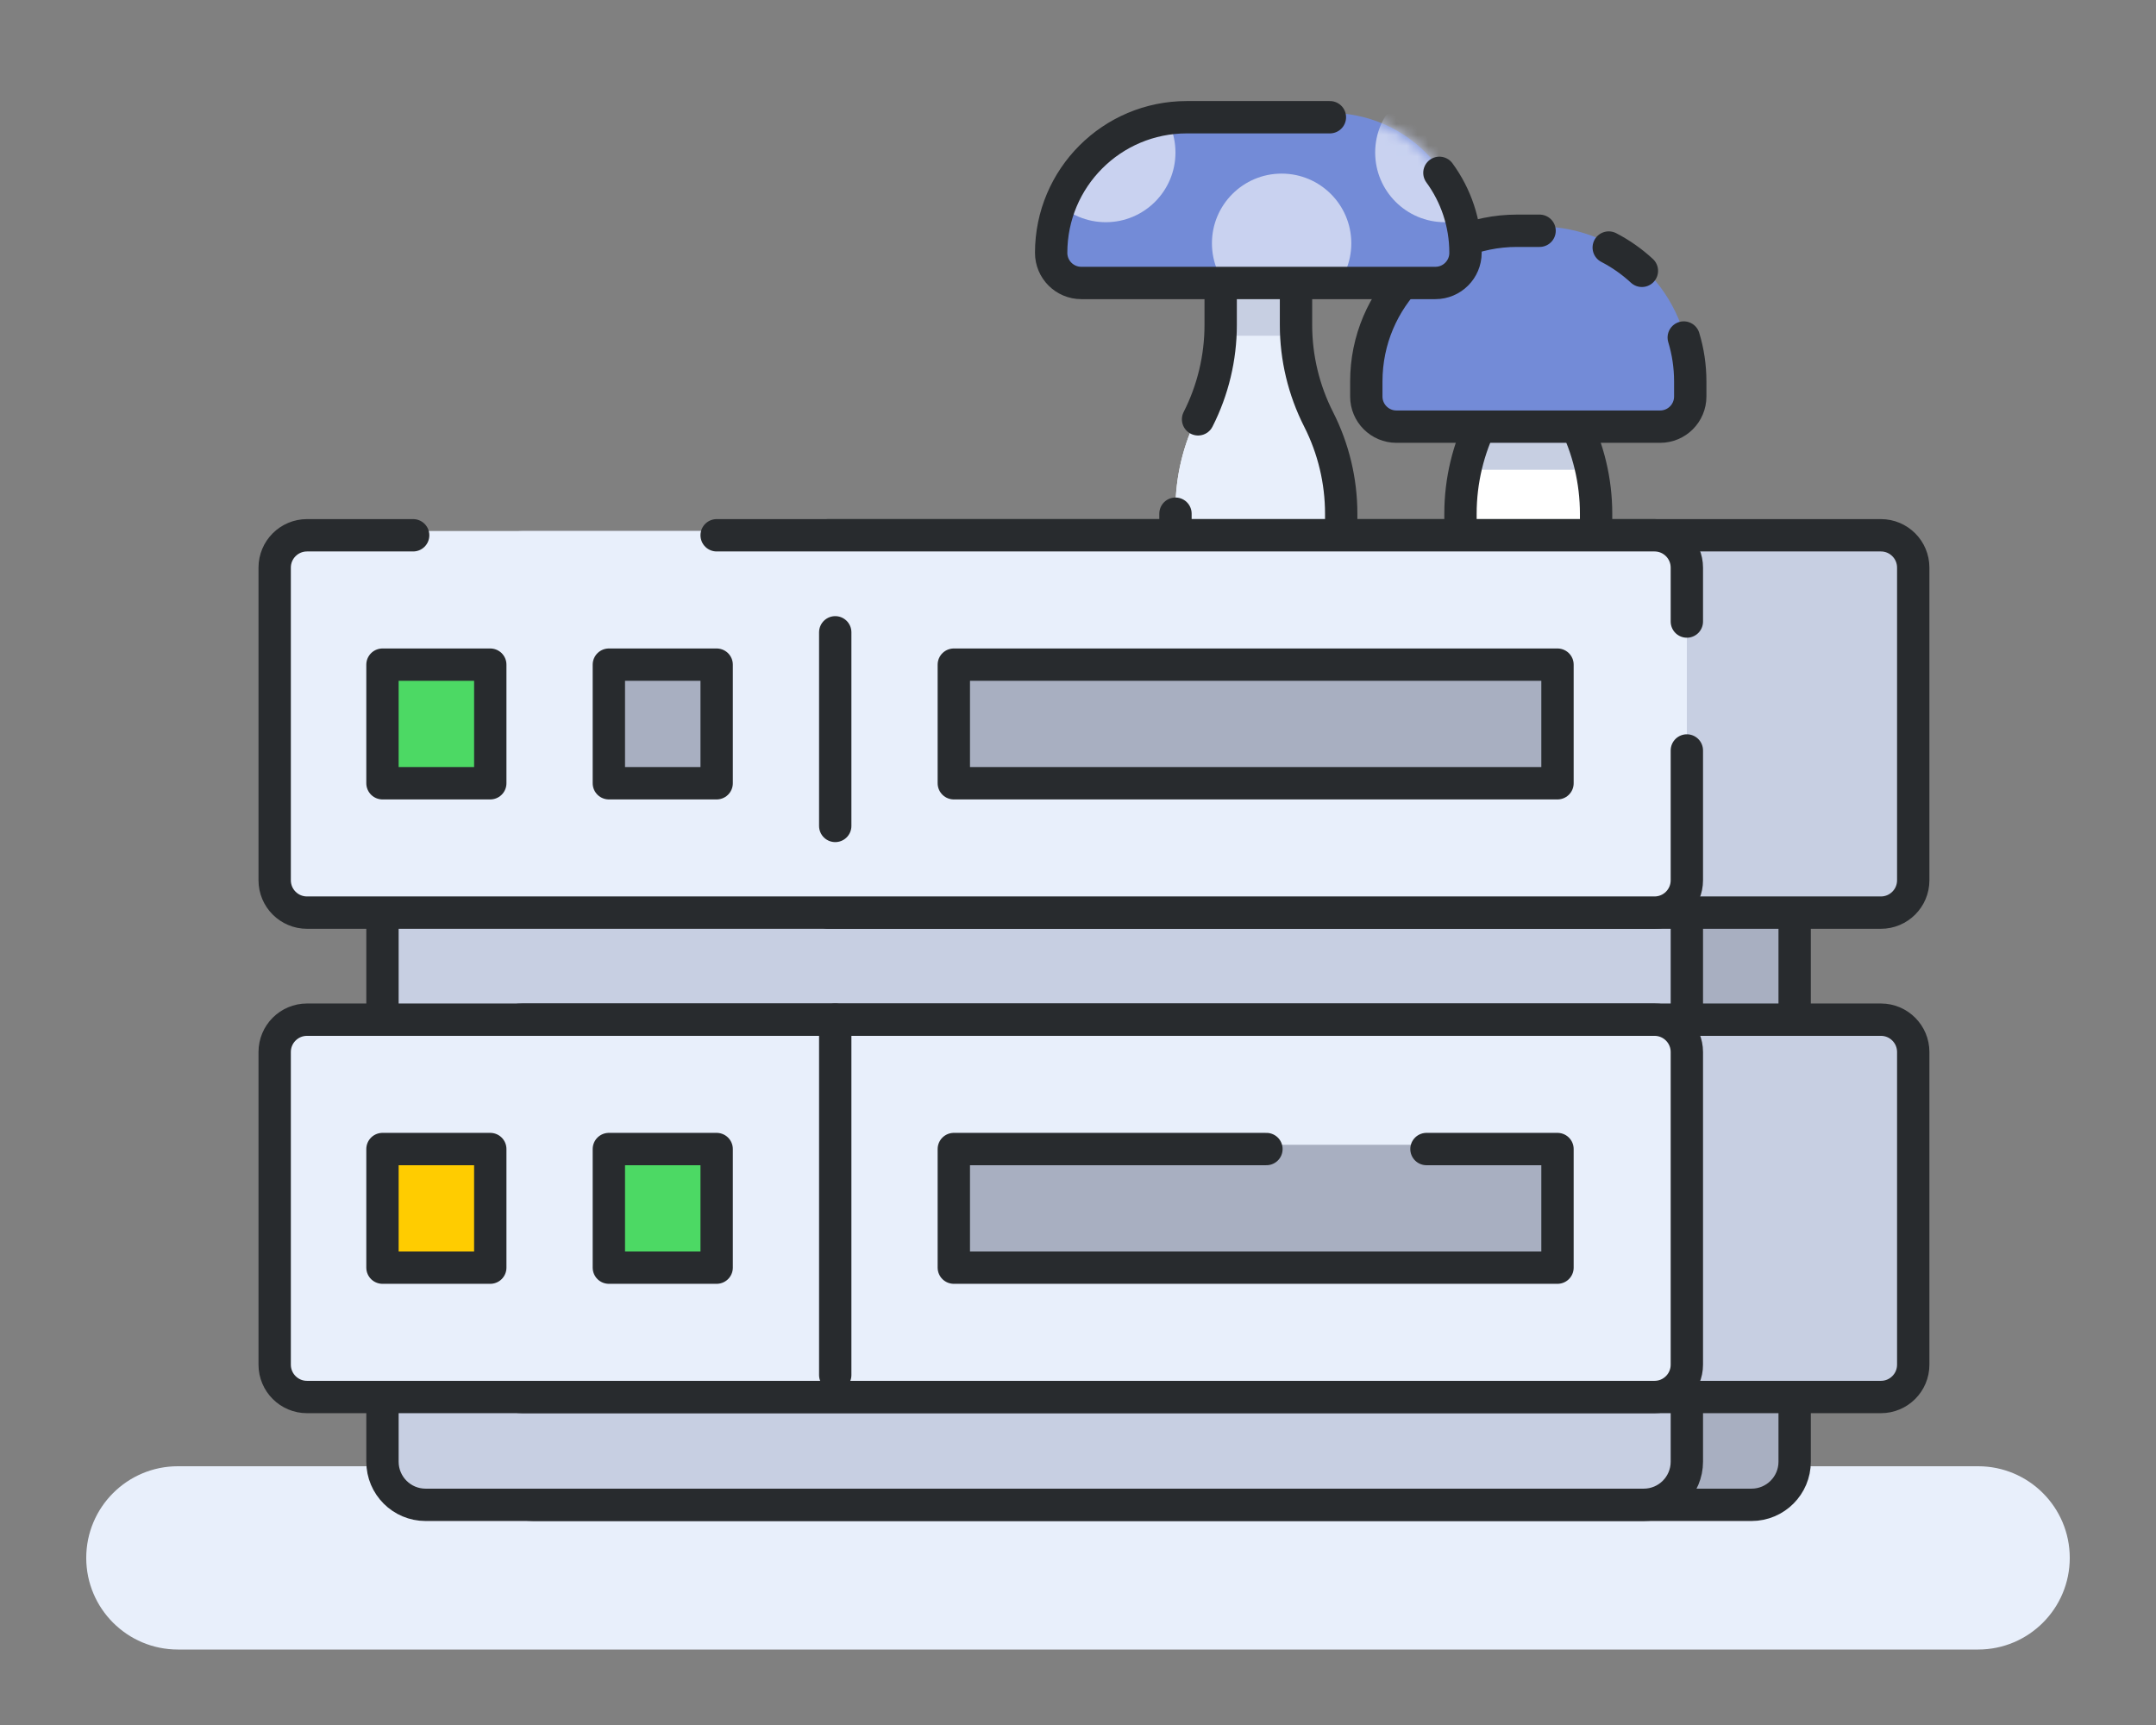 <svg xmlns="http://www.w3.org/2000/svg" width="200" height="160" xmlns:xlink="http://www.w3.org/1999/xlink">
  <rect width="100%" height="100%" fill="#808080" stroke="none"/>
  <defs>
    <path id="a" d="M0 .681h184V146H0V.681z"/>
    <path id="c" d="M13.09.477C6.143.477.51 6.108.51 13.055c0 1.545 1.252 2.796 2.796 2.796h32.845c1.544 0 2.796-1.251 2.796-2.796 0-6.947-5.633-12.578-12.58-12.578"/>
    <path id="e" d="M13.09.477C6.143.477.51 6.108.51 13.055c0 1.545 1.252 2.796 2.796 2.796h32.845c1.544 0 2.796-1.251 2.796-2.796 0-6.947-5.633-12.578-12.58-12.578"/>
    <path id="g" d="M13.09.477C6.143.477.51 6.108.51 13.055c0 1.545 1.252 2.796 2.796 2.796h32.845c1.544 0 2.796-1.251 2.796-2.796 0-6.947-5.633-12.578-12.58-12.578"/>
    <path id="i" d="M0 .681h184V146H0V.681z"/>
  </defs>
  <g fill="none" fill-rule="evenodd">
    <path d="M0 0h200v160H0z"/>
    <g transform="translate(8 7)">
      <path fill="#E8EFFB" d="M135.867 22.745v-5.99h-4.193v5.99c0 3.042-.718 6.041-2.097 8.753-1.378 2.712-2.096 5.711-2.096 8.753v.963c0 .772.626 1.398 1.398 1.398h9.783c.772 0 1.398-.626 1.398-1.398v-.963c0-3.042-.718-6.041-2.097-8.753-1.378-2.712-2.096-5.711-2.096-8.753"/>
      <path fill="#FFF" d="M135.867 22.745v-5.99h-4.193v5.99c0 3.042-.718 6.041-2.097 8.753-1.378 2.712-2.096 5.711-2.096 8.753v.963c0 .772.626 1.398 1.398 1.398h9.783c.772 0 1.398-.626 1.398-1.398v-.963c0-3.042-.718-6.041-2.097-8.753-1.378-2.712-2.096-5.711-2.096-8.753"/>
      <path fill="#C7CFE2" d="M139.689 36.571c-.341-1.757-.91-3.467-1.726-5.073-1.378-2.712-2.097-5.711-2.097-8.753v-5.99h-4.193v5.99c0 3.042-.718 6.041-2.096 8.753-.816 1.606-1.386 3.316-1.726 5.073h11.838z"/>
      <path fill="#FFF" d="M112.223 22.745v-5.99h-6.988v5.99c0 3.042-.719 6.041-2.097 8.753-1.378 2.712-2.096 5.711-2.096 8.753v.963c0 .772.625 1.398 1.397 1.398h12.579c.772 0 1.398-.626 1.398-1.398v-.963c0-3.042-.718-6.041-2.097-8.753-1.378-2.712-2.096-5.711-2.096-8.753"/>
      <path fill="#E8EFFB" d="M112.223 22.745v-5.99h-6.988v5.99c0 3.042-.719 6.041-2.097 8.753-1.378 2.712-2.096 5.711-2.096 8.753v.963c0 .772.625 1.398 1.397 1.398h12.579c.772 0 1.398-.626 1.398-1.398v-.963c0-3.042-.718-6.041-2.097-8.753-1.378-2.712-2.096-5.711-2.096-8.753"/>
      <mask id="b" fill="#fff">
        <use xlink:href="#a"/>
      </mask>
      <path fill="#C7CFE2" d="M112.223 16.755h-6.988v7.388h6.988v-7.388z" mask="url(#b)"/>
      <path stroke="#282B2E" stroke-width="3" d="M135.867 23.141v-5.99h-4.193v5.99c0 3.042-.718 6.041-2.097 8.753-1.378 2.712-2.096 5.711-2.096 8.753v.963c0 .772.626 1.398 1.398 1.398h9.783c.772 0 1.398-.626 1.398-1.398v-.963c0-3.042-.718-6.041-2.097-8.753-1.378-2.712-2.096-5.711-2.096-8.753zm-34.825 17.506v.963c0 .772.626 1.398 1.398 1.398h12.579c.772 0 1.397-.626 1.397-1.398v-.963c0-3.042-.718-6.041-2.096-8.753-1.378-2.712-2.097-5.711-2.097-8.753v-5.99h-6.988v5.99c0 3.042-.718 6.041-2.096 8.753h-.001" stroke-linecap="round" stroke-linejoin="round" mask="url(#b)"/>
      <path fill="#738BD7" d="M146 32.178h-24.459c-1.544 0-2.796-1.252-2.796-2.795v-1.398c0-7.719 6.258-13.977 13.977-13.977h2.097c7.719 0 13.976 6.258 13.976 13.977v1.398c0 1.543-1.251 2.795-2.795 2.795" mask="url(#b)"/>
      <path stroke="#282B2E" stroke-width="3" d="M141.233 15.96c1.123.581 2.157 1.31 3.077 2.161m3.882 6.185c.392 1.289.603 2.657.603 4.075v1.397c0 1.544-1.251 2.796-2.795 2.796h-24.459c-1.544 0-2.796-1.252-2.796-2.796v-1.397c0-7.719 6.258-13.977 13.977-13.977h2.097" stroke-linecap="round" stroke-linejoin="round" mask="url(#b)"/>
      <path fill="#738BD7" d="M125.151 18.851h-32.845c-1.544 0-2.796-1.252-2.796-2.795 0-6.948 5.632-12.579 12.579-12.579h13.278c6.948 0 12.579 5.631 12.579 12.579 0 1.543-1.251 2.795-2.795 2.795" mask="url(#b)"/>
    </g>
    <g transform="translate(97 10)">
      <mask id="d" fill="#fff">
        <use xlink:href="#c"/>
      </mask>
      <path fill="#C9D2F0" d="M12.041 4.146c0 3.57-2.894 6.464-6.464 6.464-3.57 0-6.464-2.894-6.464-6.464 0-3.57 2.894-6.464 6.464-6.464 3.57 0 6.464 2.894 6.464 6.464" mask="url(#d)"/>
    </g>
    <g transform="translate(97 10)">
      <mask id="f" fill="#fff">
        <use xlink:href="#e"/>
      </mask>
      <path fill="#C9D2F0" d="M28.353 12.567c0 3.57-2.894 6.464-6.464 6.464-3.57 0-6.464-2.894-6.464-6.464 0-3.57 2.894-6.464 6.464-6.464 3.57 0 6.464 2.894 6.464 6.464" mask="url(#f)"/>
    </g>
    <g transform="translate(97 10)">
      <mask id="h" fill="#fff">
        <use xlink:href="#g"/>
      </mask>
      <path fill="#C9D2F0" d="M43.495 4.146c0 3.57-2.894 6.464-6.464 6.464-3.57 0-6.464-2.894-6.464-6.464 0-3.57 2.894-6.464 6.464-6.464 3.57 0 6.464 2.894 6.464 6.464" mask="url(#h)"/>
    </g>
    <g transform="translate(8 7)">
      <path stroke="#282B2E" stroke-width="3" d="M125.526 9.032c1.522 2.08 2.42 4.645 2.42 7.42 0 1.544-1.251 2.795-2.795 2.795h-32.845c-1.544 0-2.796-1.251-2.796-2.795 0-6.947 5.632-12.579 12.579-12.579h13.278" stroke-linecap="round" stroke-linejoin="round"/>
      <path fill="#E8EFFB" d="M175.5 146H8.5c-4.694 0-8.5-3.806-8.5-8.5s3.806-8.5 8.5-8.5h167c4.694 0 8.5 3.806 8.5 8.5s-3.806 8.5-8.5 8.5"/>
      <path fill="#A8AFC1" d="M154.48 132.182h-113c-2.209 0-4-1.791-4-4v-27.929h121v27.929c0 2.209-1.791 4-4 4"/>
      <path stroke="#282B2E" stroke-width="3" d="M154.48 132.578h-113c-2.209 0-4-1.791-4-4v-27.929h121v27.929c0 2.209-1.791 4-4 4z" stroke-linecap="round" stroke-linejoin="round"/>
      <mask id="j" fill="#fff">
        <use xlink:href="#i"/>
      </mask>
      <path fill="#A8AFC1" d="M158.48 93.182h-121V61.253h121v31.929z" mask="url(#j)"/>
      <path fill="#C7CFE2" d="M144.48 132.182h-113c-2.209 0-4-1.791-4-4v-27.929h121v27.929c0 2.209-1.791 4-4 4" mask="url(#j)"/>
      <path stroke="#282B2E" stroke-width="3" d="M158.48 93.578h-121V61.649h121v31.929zm-14 39h-113c-2.209 0-4-1.791-4-4v-27.929h121v27.929c0 2.209-1.791 4-4 4z" stroke-linecap="round" stroke-linejoin="round" mask="url(#j)"/>
      <path fill="#C7CFE2" d="M148.48 93.182h-121V61.253h121v31.929z" mask="url(#j)"/>
      <path stroke="#282B2E" stroke-width="3" d="M148.48 93.578h-121V61.649h121v31.929z" stroke-linecap="round" stroke-linejoin="round" mask="url(#j)"/>
      <path fill="#C7CFE2" d="M166.48 77.253h-126c-1.657 0-3-1.343-3-3v-29c0-1.657 1.343-3 3-3h126c1.657 0 3 1.343 3 3v29c0 1.657-1.343 3-3 3m0 44.929h-126c-1.657 0-3-1.343-3-3v-29c0-1.657 1.343-3 3-3h126c1.657 0 3 1.343 3 3v29c0 1.657-1.343 3-3 3" mask="url(#j)"/>
      <path stroke="#282B2E" stroke-width="3" d="M68.826 77.649h97.654c1.657 0 3-1.343 3-3v-29c0-1.657-1.343-3-3-3h-97.654m97.654 79.929h-126c-1.657 0-3-1.343-3-3v-29c0-1.657 1.343-3 3-3h126c1.657 0 3 1.343 3 3v29c0 1.657-1.343 3-3 3z" stroke-linecap="round" stroke-linejoin="round" mask="url(#j)"/>
      <path fill="#E8EFFB" d="M145.48 77.253h-125c-1.657 0-3-1.343-3-3v-29c0-1.657 1.343-3 3-3h125c1.657 0 3 1.343 3 3v29c0 1.657-1.343 3-3 3" mask="url(#j)"/>
      <path fill="#4CD964" d="M36.48 65.253h-8c-.552 0-1-.448-1-1v-9c0-.552.448-1 1-1h8c.552 0 1 .448 1 1v9c0 .552-.448 1-1 1" mask="url(#j)"/>
      <path fill="#A8AFC1" d="M57.48 65.253h-8c-.552 0-1-.448-1-1v-9c0-.552.448-1 1-1h8c.552 0 1 .448 1 1v9c0 .552-.448 1-1 1m78 0h-54c-.552 0-1-.448-1-1v-9c0-.552.448-1 1-1h54c.552 0 1 .448 1 1v9c0 .552-.448 1-1 1" mask="url(#j)"/>
      <path fill="#E8EFFB" d="M145.48 122.182h-125c-1.657 0-3-1.343-3-3v-29c0-1.657 1.343-3 3-3h125c1.657 0 3 1.343 3 3v29c0 1.657-1.343 3-3 3" mask="url(#j)"/>
      <path fill="#FC0" d="M36.48 110.182h-8c-.552 0-1-.448-1-1v-9c0-.552.448-1 1-1h8c.552 0 1 .448 1 1v9c0 .552-.448 1-1 1" mask="url(#j)"/>
      <path fill="#4CD964" d="M57.48 110.182h-8c-.552 0-1-.448-1-1v-9c0-.552.448-1 1-1h8c.552 0 1 .448 1 1v9c0 .552-.448 1-1 1" mask="url(#j)"/>
      <path fill="#A8AFC1" d="M135.48 110.182h-54c-.552 0-1-.448-1-1v-9c0-.552.448-1 1-1h54c.552 0 1 .448 1 1v9c0 .552-.448 1-1 1" mask="url(#j)"/>
      <path stroke="#282B2E" stroke-width="3" d="M58.48 42.649h87c1.657 0 3 1.343 3 3v5.001m0 11.958v12.041c0 1.657-1.343 3-3 3h-125c-1.657 0-3-1.343-3-3v-29c0-1.657 1.343-3 3-3h9.846" stroke-linecap="round" stroke-linejoin="round" mask="url(#j)"/>
      <path stroke="#282B2E" stroke-width="3" d="M37.48 65.649h-10v-11h10v11zm21 0h-10v-11h10v11zm78 0h-56v-11h56v11zM69.48 51.649v17.959m76 52.97h-125c-1.657 0-3-1.343-3-3v-29c0-1.657 1.343-3 3-3h125c1.657 0 3 1.343 3 3v29c0 1.657-1.343 3-3 3z" stroke-linecap="round" stroke-linejoin="round" mask="url(#j)"/>
      <path stroke="#282B2E" stroke-width="3" d="M37.48 110.578h-10v-11h10v11zm21 0h-10v-11h10v11zm65.846-11h12.154v11h-56v-11h29m-40-12v32.959" stroke-linecap="round" stroke-linejoin="round" mask="url(#j)"/>
    </g>
  </g>
</svg>